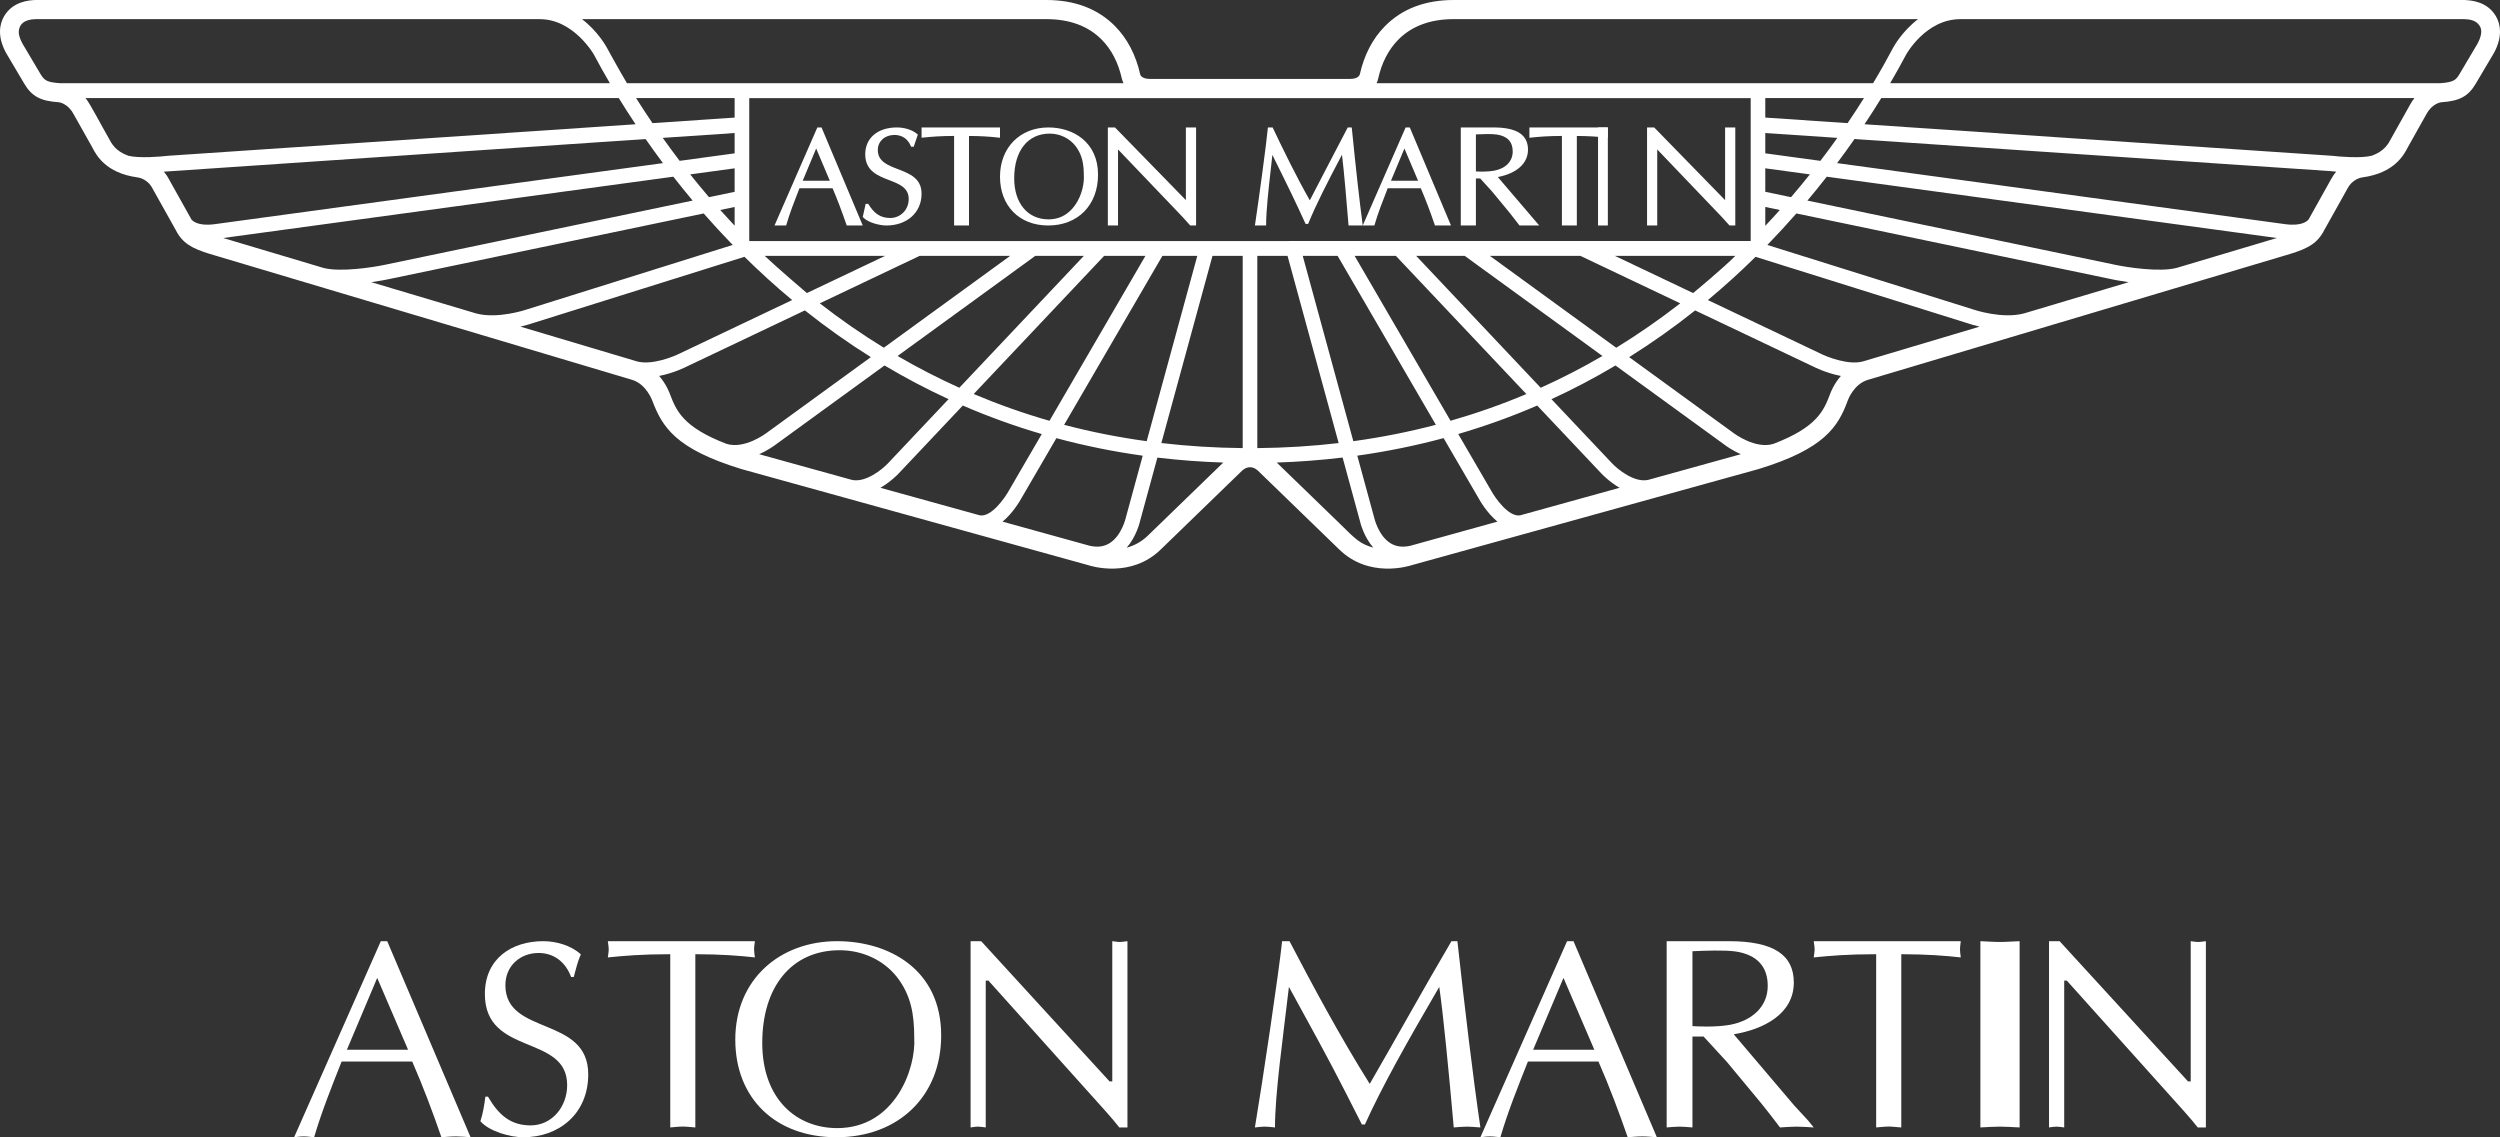 <?xml version="1.0" encoding="UTF-8"?>
<svg width="255px" height="116px" viewBox="0 0 255 116" version="1.1" xmlns="http://www.w3.org/2000/svg" xmlns:xlink="http://www.w3.org/1999/xlink">
    <rect x="0" y="0" width="255" height="116" fill="#333333" stroke="none"/>
    <!-- Generator: Sketch 53.2 (72643) - https://sketchapp.com/ -->
    <title>Logo</title>
    <desc>Created with Sketch.</desc>
    <g id="Design-Round-3" stroke="none" stroke-width="1" fill="none" fill-rule="evenodd">
        <g id="smack_website_home-1-1-copy" transform="translate(-953, -1620)" fill="#FFFFFF">
            <g id="Testimonial" transform="translate(720, 1500)">
                <g id="Logo" transform="translate(233, 120)">
                    <path d="M10,15.007 L10.014,15.01 C10.014,15.007 10.012,15.004 10.011,15 L10,15.007" id="Fill-1"></path>
                    <path d="M254.585,1.655 C253.687,0.14 252.078,0.039 251.365,0 L148.282,0 C145.366,0 143.004,0.9 141.259,2.676 C140.01,3.944 139.151,5.591 138.703,7.575 C138.685,7.653 138.551,8.051 137.688,8.051 L117.313,8.051 C116.431,8.051 116.312,7.638 116.301,7.591 C115.853,5.597 114.991,3.944 113.741,2.674 C111.997,0.9 109.635,0 106.72,0 L3.624,0 C2.963,0.025 1.315,0.14 0.422,1.651 C-0.009,2.387 -0.328,3.626 0.6,5.364 C0.606,5.375 2.486,8.553 2.486,8.553 C3.252,9.833 4.136,10.306 5.989,10.429 C6.018,10.432 6.876,10.518 7.475,11.585 L9.401,15.014 C9.807,15.8 10.76,17.648 14.02,18.093 C14.074,18.099 15.03,18.209 15.553,19.22 C15.559,19.232 17.927,23.463 17.927,23.463 C18.618,24.825 19.586,25.333 21.347,25.883 C21.353,25.884 64.468,38.741 64.468,38.741 C65.93,39.176 66.53,40.857 66.53,40.857 C67.558,43.56 68.895,45.783 75.627,47.845 C75.633,47.847 110.904,57.619 110.904,57.619 C111.333,57.765 115.377,59.01 118.421,56.025 C118.419,56.027 126.695,48.007 126.695,48.007 C126.691,48.012 127.034,47.656 127.501,47.656 C127.968,47.656 128.313,48.012 128.316,48.016 C128.333,48.034 136.585,56.03 136.585,56.03 C139.626,59.011 143.669,57.765 144.12,57.613 C144.099,57.619 179.358,47.85 179.382,47.842 C186.108,45.782 187.491,43.517 188.469,40.862 C188.51,40.748 189.089,39.171 190.534,38.742 C190.534,38.742 197.054,36.797 233.64,25.888 C235.413,25.333 236.384,24.825 237.077,23.463 L239.431,19.254 C239.967,18.218 240.903,18.102 240.945,18.097 C244.241,17.648 245.196,15.802 245.602,15.014 C245.602,15.015 247.526,11.585 247.526,11.585 C248.126,10.521 248.986,10.432 249.022,10.429 C250.866,10.306 251.75,9.834 252.513,8.559 C252.51,8.563 254.404,5.364 254.404,5.364 C254.801,4.619 255,3.9 255,3.225 C255,2.657 254.862,2.129 254.585,1.655 Z M140.575,8.011 C140.939,6.392 141.627,5.061 142.618,4.054 C143.989,2.659 145.896,1.951 148.282,1.951 C148.282,1.951 171.343,1.951 195.644,1.951 C194.017,3.188 193.162,4.752 193.104,4.858 C192.555,5.902 191.873,7.125 191.057,8.488 L140.408,8.488 C140.512,8.306 140.575,8.011 140.575,8.011 Z M76.448,24.588 C76.441,24.579 76.432,24.57 76.423,24.562 L76.423,10.009 L178.57,10.009 L178.57,24.572 C178.565,24.576 178.562,24.579 178.558,24.583 L76.448,24.588 Z M74.932,11.995 L66.553,12.56 C65.952,11.675 65.395,10.82 64.88,10.003 L74.932,10.003 L74.932,11.995 Z M74.932,13.568 L74.932,15.642 L69.325,16.406 C68.717,15.609 68.143,14.828 67.599,14.062 L74.932,13.568 Z M74.932,17.17 L74.932,19.566 L72.318,20.112 C71.649,19.329 71.011,18.553 70.4,17.788 L74.932,17.17 Z M74.932,21.112 L74.932,23.02 C74.428,22.485 73.938,21.952 73.462,21.419 C74.054,21.295 74.548,21.192 74.932,21.112 Z M93.804,26.098 L103.038,26.098 L90.148,35.468 C87.91,34.096 85.734,32.585 83.617,30.94 C88.458,28.639 92.939,26.509 93.804,26.098 Z M82.302,29.892 C82.188,29.798 79.246,27.285 77.996,26.098 L90.284,26.098 L82.302,29.892 Z M105.6,26.098 L110.554,26.098 L97.853,39.551 C95.705,38.584 93.605,37.503 91.553,36.31 C97.647,31.88 104.003,27.259 105.6,26.098 Z M112.622,26.098 L116.833,26.098 L107.048,42.921 C104.409,42.166 101.832,41.252 99.316,40.189 C104.652,34.538 111.071,27.739 112.622,26.098 Z M118.566,26.098 L122.124,26.098 L116.962,45.002 C114.091,44.609 111.283,44.053 108.541,43.333 C112.293,36.881 117.307,28.261 118.566,26.098 Z M136.438,26.098 L146.458,43.329 C143.718,44.05 140.909,44.608 138.04,45.002 L132.878,26.098 L136.438,26.098 Z M138.171,26.098 L142.38,26.098 L155.689,40.192 C153.173,41.255 150.592,42.161 147.954,42.919 L138.171,26.098 Z M144.448,26.098 L149.401,26.098 L163.45,36.31 C161.398,37.505 159.299,38.585 157.152,39.554 C152.526,34.654 146.956,28.754 144.448,26.098 Z M151.965,26.098 L161.199,26.098 L171.385,30.94 C169.269,32.588 167.091,34.096 164.854,35.47 C159.94,31.896 154.758,28.129 151.965,26.098 Z M164.719,26.098 L177.007,26.098 C175.755,27.365 172.799,29.811 172.698,29.892 C169.71,28.471 166.796,27.087 164.719,26.098 Z M180.059,21.11 L181.542,21.419 C181.063,21.957 180.566,22.495 180.059,23.034 L180.059,21.11 Z M180.059,19.564 L180.059,17.168 L184.607,17.788 C183.995,18.556 183.354,19.33 182.686,20.112 C181.512,19.867 180.608,19.678 180.059,19.564 Z M180.059,15.64 L180.059,13.568 L187.409,14.063 C186.866,14.828 186.287,15.612 185.681,16.407 L180.059,15.64 Z M180.059,11.994 L180.059,10.003 L190.125,10.003 C189.613,10.82 189.054,11.675 188.453,12.56 L180.059,11.994 Z M106.72,1.951 C109.107,1.951 111.013,2.659 112.384,4.054 C113.376,5.06 114.063,6.392 114.427,8.011 C114.427,8.011 114.502,8.293 114.596,8.488 L63.95,8.488 C63.175,7.198 61.899,4.858 61.899,4.858 C61.842,4.752 60.987,3.188 59.36,1.951 C83.662,1.951 106.72,1.951 106.72,1.951 Z M6.128,8.488 C4.82,8.39 4.539,8.234 4.128,7.547 C4.131,7.552 2.415,4.656 2.282,4.431 C1.998,3.897 1.902,3.505 1.914,3.224 C1.946,2.518 2.421,1.97 3.672,1.951 L55.055,1.954 C58.536,1.954 60.586,5.58 60.586,5.58 C61.038,6.435 61.579,7.413 62.208,8.488 L6.128,8.488 Z M13.091,15.887 C11.782,15.426 11.366,14.629 11.098,14.109 C10.299,12.728 9.247,10.661 8.728,10.003 L63.116,10.003 C63.638,10.852 64.206,11.745 64.827,12.675 L17.112,15.892 C16.36,15.985 14.183,16.161 13.091,15.887 Z M21.908,22.864 C20.171,23.101 19.627,22.517 19.523,22.378 L17.24,18.294 C17.083,17.991 16.903,17.734 16.711,17.511 C17.005,17.486 65.851,14.181 65.851,14.181 C66.407,14.98 66.998,15.8 67.622,16.638 L21.908,22.864 Z M32.992,27.328 C28.254,25.914 24.407,24.767 22.764,24.276 L68.679,18.022 C69.306,18.825 69.96,19.638 70.649,20.459 L39.232,27.015 C38.065,27.261 34.718,27.785 32.992,27.328 Z M48.559,31.969 C45.055,30.924 41.36,29.822 37.873,28.782 C38.801,28.652 39.464,28.513 39.534,28.498 C39.533,28.498 62.295,23.748 71.774,21.772 C72.708,22.838 73.693,23.912 74.735,24.985 L53.687,31.579 C53.639,31.596 50.765,32.563 48.559,31.969 Z M64.974,36.863 C64.525,36.73 59.526,35.239 53.083,33.318 C53.697,33.173 54.1,33.038 54.146,33.022 C54.129,33.028 71.815,27.487 75.935,26.194 C77.448,27.685 79.067,29.165 80.799,30.606 L69.417,36.016 C68.665,36.403 66.467,37.273 64.974,36.863 Z M74.095,45.269 C69.643,43.564 68.975,41.864 68.341,40.215 C68.289,40.065 67.965,39.19 67.233,38.346 C68.74,38.058 69.99,37.42 70.071,37.376 C70.059,37.382 76.092,34.516 82.097,31.661 C84.276,33.394 86.521,34.984 88.827,36.428 L78.187,44.163 C78.149,44.192 75.943,45.858 74.095,45.269 Z M86.868,48.942 L77.435,46.328 C78.373,45.914 79.017,45.424 79.073,45.382 C79.065,45.388 84.34,41.553 90.221,37.278 C92.347,38.543 94.525,39.69 96.753,40.714 L90.561,47.27 C90.007,47.859 88.28,49.281 86.868,48.942 Z M99.951,52.567 L89.802,49.754 C90.854,49.144 91.584,48.379 91.64,48.319 C91.639,48.319 94.542,45.243 98.206,41.364 C100.825,42.498 103.509,43.469 106.26,44.274 L102.906,50.042 C102.497,50.787 101.128,52.753 99.951,52.567 Z M114.843,52.764 C114.84,52.782 114.437,54.625 113.169,55.41 C112.594,55.766 111.925,55.847 111.133,55.664 L102.261,53.207 C103.346,52.31 104.073,51.027 104.201,50.792 C104.198,50.798 105.703,48.211 107.75,44.693 C110.618,45.464 113.554,46.061 116.558,46.48 L114.843,52.764 Z M117.093,54.623 C116.414,55.288 115.656,55.661 114.924,55.86 C115.904,54.736 116.249,53.322 116.298,53.103 L118.054,46.675 C120.258,46.937 122.5,47.106 124.773,47.181 C122.956,48.942 117.093,54.623 117.093,54.623 Z M118.458,45.191 L123.673,26.098 L126.755,26.098 L126.755,45.706 C123.936,45.68 121.171,45.506 118.458,45.191 Z M128.246,45.707 L128.246,26.098 L131.328,26.098 L136.543,45.193 C133.832,45.509 131.067,45.681 128.246,45.707 Z M136.625,53.378 C136.625,53.378 131.847,48.749 130.228,47.181 C132.501,47.104 134.743,46.934 136.946,46.669 L138.703,53.106 C138.754,53.332 139.101,54.741 140.08,55.86 C138.735,55.472 138.327,55.067 136.625,53.378 Z M143.868,55.665 C143.076,55.847 142.408,55.766 141.833,55.41 C140.597,54.646 140.185,52.879 140.16,52.774 L138.443,46.477 C141.445,46.056 144.382,45.459 147.248,44.688 L150.811,50.811 C150.932,51.035 151.656,52.312 152.738,53.207 L143.868,55.665 Z M155.049,52.567 C153.873,52.753 152.503,50.787 152.106,50.059 L148.739,44.27 C151.49,43.463 154.177,42.499 156.796,41.364 L163.364,48.321 C163.419,48.379 164.146,49.145 165.198,49.754 L155.049,52.567 Z M169.813,48.477 L168.136,48.942 C166.72,49.281 164.994,47.859 164.443,47.273 C164.442,47.273 161.735,44.406 158.25,40.716 C160.478,39.69 162.657,38.546 164.781,37.28 L175.946,45.395 C175.993,45.432 176.631,45.917 177.565,46.328 C175.089,47.014 169.813,48.477 169.813,48.477 Z M186.664,40.206 C186.028,41.859 185.367,43.562 180.893,45.273 C179.046,45.85 176.853,44.192 176.83,44.175 C176.825,44.17 171.846,40.553 166.176,36.428 C168.48,34.982 170.727,33.397 172.905,31.663 L184.952,37.388 C185.02,37.424 186.264,38.06 187.769,38.346 C187.048,39.176 186.721,40.037 186.664,40.206 Z M190.031,36.863 C188.538,37.276 186.337,36.403 185.608,36.027 C185.608,36.027 179.981,33.351 174.205,30.607 C175.937,29.165 177.558,27.686 179.068,26.196 L200.875,33.028 C200.915,33.042 201.31,33.176 201.919,33.318 L190.031,36.863 Z M206.453,31.966 C204.245,32.566 201.363,31.596 201.333,31.586 L201.299,31.575 C201.299,31.575 201.295,31.573 201.291,31.572 L180.269,24.985 C181.31,23.912 182.3,22.84 183.231,21.772 L215.469,28.498 C215.539,28.514 216.202,28.652 217.129,28.782 L206.453,31.966 Z M222.026,27.323 C220.305,27.788 216.941,27.262 215.771,27.015 C215.77,27.015 194.266,22.529 184.356,20.46 C185.045,19.639 185.704,18.826 186.329,18.023 L232.24,24.276 L222.026,27.323 Z M237.75,18.314 C237.761,18.297 235.873,21.674 235.482,22.375 C235.385,22.506 234.848,23.102 233.095,22.865 L187.384,16.638 C188.009,15.802 188.603,14.98 189.158,14.181 L237.724,17.454 C237.793,17.463 237.997,17.486 238.29,17.511 C238.095,17.741 237.911,18.005 237.75,18.314 Z M245.86,10.62 L243.905,14.109 C243.636,14.629 243.222,15.426 241.914,15.886 C240.822,16.161 238.644,15.985 237.889,15.892 L190.18,12.675 C190.8,11.745 191.37,10.851 191.889,10.003 L246.274,10.003 C246.13,10.187 245.992,10.391 245.86,10.62 Z M252.719,4.431 C252.694,4.474 250.872,7.552 250.872,7.552 C250.524,8.131 250.311,8.393 248.887,8.488 C248.88,8.488 192.797,8.488 192.797,8.488 C193.426,7.413 193.965,6.435 194.418,5.58 C194.434,5.548 196.418,1.954 199.948,1.954 L251.331,1.951 C251.87,1.972 252.571,2.038 252.936,2.655 C252.986,2.739 253.088,2.914 253.088,3.224 C253.088,3.505 253.003,3.897 252.719,4.431 L252.719,4.431 Z" id="Fill-2"></path>
                    <path d="M83.797,13 L83.368,13 L79,23 L80.184,23 L80.204,22.938 C80.558,21.723 81.013,20.561 81.454,19.437 C81.454,19.437 81.517,19.277 81.544,19.206 C81.654,19.206 84.817,19.206 84.924,19.206 C85.379,20.267 85.845,21.488 86.346,22.942 L86.367,23 L88,23 L83.797,13 Z M81.875,18.438 C81.965,18.223 83.114,15.47 83.249,15.147 C83.385,15.47 84.553,18.223 84.643,18.438 C84.415,18.438 82.101,18.438 81.875,18.438 L81.875,18.438 Z" id="Fill-3"></path>
                    <path d="M88,22.132 L88.036,22.169 C88.571,22.736 89.769,23 90.411,23 C92.524,23 94,21.669 94,19.764 C94,18.179 92.775,17.71 91.59,17.253 C90.534,16.848 89.537,16.465 89.537,15.298 C89.537,14.409 90.25,13.764 91.233,13.764 C92.016,13.764 92.612,14.173 92.91,14.914 L92.933,14.968 L93.198,14.968 L93.62,13.73 L93.573,13.687 C92.997,13.181 92.12,13 91.489,13 C89.524,13 88.254,14.076 88.254,15.74 C88.254,17.437 89.548,17.932 90.69,18.371 C91.716,18.765 92.689,19.137 92.689,20.301 C92.689,21.385 91.862,22.234 90.808,22.234 C89.848,22.234 89.206,21.83 88.587,20.839 L88.562,20.797 L88.295,20.797 L88,22.132" id="Fill-4"></path>
                    <path d="M101.907,13 L94,13 L94,14.049 L94.104,14.039 C95.01,13.947 95.888,13.868 97.318,13.866 C97.318,14.043 97.318,23 97.318,23 L98.838,23 C98.838,23 98.838,14.045 98.838,13.868 C99.908,13.87 100.938,13.928 101.894,14.039 L102,14.05 L102,13 L101.907,13" id="Fill-5"></path>
                    <path d="M106.94,13 C104.031,13 102,15.064 102,18.021 C102,21 103.975,23 106.916,23 C109.956,23 112,20.916 112,17.814 C112,14.488 109.459,13 106.94,13 Z M109.375,21.282 C108.732,22.007 107.916,22.376 106.953,22.376 C104.824,22.376 103.448,20.732 103.448,18.188 C103.448,15.375 104.836,13.628 107.071,13.628 C108.125,13.628 109.122,14.116 109.737,14.935 C110.411,15.847 110.55,16.792 110.55,17.926 C110.553,17.989 110.556,18.055 110.556,18.124 C110.556,19.045 110.2,20.357 109.375,21.282 L109.375,21.282 Z" id="Fill-6"></path>
                    <path d="M121.906,13 L120.96,13 C120.96,13 120.96,20.223 120.96,20.398 C120.953,20.398 120.951,20.398 120.945,20.398 C120.889,20.341 113.729,13 113.729,13 L113,13 L113,23 L114.038,23 C114.038,23 114.038,15.438 114.038,15.263 C114.048,15.263 114.051,15.263 114.058,15.263 C114.113,15.32 120.59,22.098 120.59,22.098 L121.401,22.997 L121.448,23 L122,23 L122,13 L121.906,13" id="Fill-7"></path>
                    <path d="M137.804,13 L137.469,13 L135.178,17.393 C135.178,17.393 133.731,20.183 133.6,20.435 C132.188,17.945 130.915,15.32 129.831,13.049 L129.808,13 L129.327,13 L129.318,13.081 C129.184,14.56 128.369,20.577 128.016,22.897 L128,23 L129.145,23 L129.145,22.911 C129.145,21.504 129.38,19.401 129.63,17.175 C129.63,17.175 129.739,16.191 129.782,15.799 C129.942,16.121 131.722,19.698 132.4,21.171 L133.171,22.843 L133.428,22.843 L133.45,22.789 C134.239,20.868 135.353,18.67 136.883,15.781 C137.097,17.503 137.386,20.947 137.546,22.92 L137.551,23 L139,23 L138.987,22.898 C138.664,20.476 138.305,17.264 137.886,13.081 L137.878,13 L137.804,13" id="Fill-8"></path>
                    <path d="M143.799,13 L143.373,13 L139,23 L140.188,23 L140.205,22.938 C140.561,21.715 141.018,20.545 141.463,19.415 C141.463,19.415 141.519,19.275 141.544,19.206 C141.655,19.206 144.816,19.206 144.924,19.206 C145.388,20.289 145.868,21.543 146.346,22.942 L146.367,23 L148,23 L143.799,13 Z M141.878,18.438 C141.968,18.223 143.116,15.471 143.251,15.147 C143.387,15.47 144.554,18.223 144.646,18.438 C144.419,18.438 142.104,18.438 141.878,18.438 L141.878,18.438 Z" id="Fill-9"></path>
                    <path d="M152.776,18.056 C154.704,17.693 155.856,16.663 155.856,15.272 C155.856,13.745 154.709,13 152.352,13 L149,13 L149,23 L150.542,23 C150.542,23 150.542,18.378 150.542,18.205 C150.662,18.205 150.923,18.205 150.983,18.205 C151.038,18.265 152.183,19.524 152.183,19.524 C152.181,19.52 153.993,21.718 153.993,21.718 L154.989,22.999 L155.039,23 L157,23 C157,23 152.956,18.268 152.776,18.056 Z M150.542,17.487 C150.542,17.328 150.542,13.868 150.542,13.708 C151.172,13.68 152.152,13.641 152.686,13.723 C153.753,13.887 154.297,14.466 154.297,15.446 C154.297,16.45 153.59,17.185 152.409,17.409 C151.739,17.534 150.929,17.507 150.542,17.487 L150.542,17.487 Z" id="Fill-10"></path>
                    <path d="M163.905,13 L156,13 L156,14.049 L156.103,14.039 C157.01,13.947 157.888,13.868 159.315,13.866 C159.315,14.043 159.315,23 159.315,23 L160.837,23 C160.837,23 160.837,14.045 160.837,13.868 C161.909,13.871 162.937,13.928 163.895,14.039 L164,14.05 L164,13 L163.905,13" id="Fill-11"></path>
                    <polygon id="Fill-12" points="163 23 164 23 164 13 163 13"></polygon>
                    <path d="M175.96,13 C175.96,13 175.96,20.223 175.96,20.398 C175.954,20.398 175.95,20.398 175.945,20.398 C175.89,20.341 168.728,13 168.728,13 L168,13 L168,23 L169.038,23 C169.038,23 169.038,15.438 169.038,15.263 C169.048,15.263 169.049,15.263 169.056,15.263 C169.112,15.32 175.591,22.098 175.591,22.098 C175.594,22.098 176.405,22.997 176.405,22.997 L177,23 L177,13 L175.96,13" id="Fill-13"></path>
                    <path d="M48,116 C47.465,115.966 47.01,115.913 46.526,115.913 C45.989,115.913 45.507,115.966 45.023,116 C44.204,113.619 43.182,110.871 42.046,108.274 L34.846,108.274 C33.854,110.788 32.834,113.31 32.04,116 C31.643,115.966 31.332,115.913 30.989,115.913 C30.623,115.913 30.308,115.966 30,116 L38.844,96 L39.496,96 L48,116 Z M38.475,99.746 L35.385,107.071 L41.622,107.071 L38.475,99.746 L38.475,99.746 Z" id="Fill-14"></path>
                    <path d="M49.777,111.863 C50.823,113.665 52.031,114.79 54.124,114.79 C56.297,114.79 57.851,112.902 57.851,110.681 C57.851,105.448 49.457,107.757 49.457,101.396 C49.457,97.77 52.192,96 55.411,96 C56.697,96 58.254,96.419 59.244,97.347 C58.923,98.074 58.737,98.862 58.521,99.654 L58.254,99.654 C57.689,98.132 56.512,97.204 54.931,97.204 C53.078,97.204 51.55,98.499 51.55,100.495 C51.55,105.672 60,103.589 60,109.582 C60,113.607 57.018,116 53.371,116 C52.057,116 49.912,115.409 49,114.369 C49.266,113.553 49.402,112.705 49.508,111.863 L49.777,111.863" id="Fill-15"></path>
                    <path d="M70.924,115 C70.46,114.97 70.053,114.909 69.645,114.909 C69.207,114.909 68.772,114.97 68.366,115 L68.366,97.329 C65.431,97.329 63.654,97.49 62,97.657 C62.03,97.381 62.088,97.105 62.088,96.831 C62.088,96.552 62.03,96.298 62,96 L77,96 C76.969,96.298 76.915,96.552 76.915,96.831 C76.915,97.105 76.969,97.381 77,97.657 C75.545,97.49 73.513,97.329 70.924,97.329 L70.924,115" id="Fill-16"></path>
                    <path d="M75,106.038 C75,99.876 79.568,96 85.375,96 C90.647,96 96,98.862 96,105.613 C96,111.889 91.57,116 85.321,116 C79.124,116 75,112.063 75,106.038 Z M91.486,99.654 C90.088,97.881 87.899,96.924 85.655,96.924 C80.723,96.924 77.75,100.664 77.75,106.376 C77.75,112.092 81.226,115.067 85.401,115.067 C91.319,115.067 93.452,108.939 93.252,105.846 C93.252,103.512 92.946,101.536 91.486,99.654 L91.486,99.654 Z" id="Fill-17"></path>
                    <path d="M115,115 L114.168,115 C113.867,114.612 113.314,113.942 112.736,113.304 L100.821,100.024 L100.545,100.024 L100.545,115 C100.27,114.967 100.02,114.916 99.771,114.916 C99.497,114.916 99.25,114.967 99,115 L99,96 L100.077,96 L113.174,110.303 L113.453,110.303 L113.453,96 C113.702,96.024 113.95,96.082 114.224,96.082 C114.471,96.082 114.721,96.024 115,96 L115,115" id="Fill-18"></path>
                    <path d="M148.655,96 C149.41,102.854 150.222,109.697 151,115 C150.476,114.967 150.069,114.916 149.639,114.916 C149.177,114.916 148.715,114.967 148.282,115 C147.79,109.414 147.208,103.411 146.803,100.663 C143.448,106.413 140.958,110.854 139.222,114.693 L138.91,114.693 L137.315,111.555 C135.461,107.893 133.44,104.274 131.471,100.663 C130.834,106.077 130.048,111.582 130.048,115 C129.679,114.967 129.356,114.916 129.041,114.916 C128.663,114.916 128.348,114.967 128,115 C128.753,110.528 130.483,98.911 130.775,96 L131.529,96 C133.843,100.42 136.622,105.633 139.713,110.556 C142.467,105.801 145.124,100.971 148.05,96 L148.655,96" id="Fill-19"></path>
                    <path d="M169,116 C168.457,115.966 168.008,115.913 167.524,115.913 C166.988,115.913 166.503,115.966 166.026,116 C165.2,113.619 164.181,110.871 163.042,108.274 L155.849,108.274 C154.852,110.788 153.829,113.31 153.038,116 C152.642,115.966 152.332,115.913 151.989,115.913 C151.625,115.913 151.306,115.966 151,116 L159.842,96 L160.496,96 L169,116 Z M159.475,99.746 L156.382,107.071 L162.621,107.071 L159.475,99.746 L159.475,99.746 Z" id="Fill-20"></path>
                    <path d="M170,96 L176.334,96 C180.937,96 182.969,97.415 182.969,100.217 C182.969,103.44 179.865,104.998 176.843,105.496 L183.001,112.748 L184.434,114.302 L185,115 C184.375,114.967 183.834,114.916 183.269,114.916 C182.702,114.916 182.103,114.967 181.562,115 C180.905,114.138 180.309,113.357 179.681,112.58 L176.157,108.332 L173.764,105.726 L172.63,105.726 L172.63,115 C172.15,114.967 171.733,114.916 171.315,114.916 C170.865,114.916 170.416,114.967 170,115 L170,96 Z M172.63,104.663 C173.046,104.691 174.961,104.804 176.483,104.527 C178.671,104.111 180.309,102.72 180.309,100.554 C180.309,98.637 179.264,97.386 177.023,97.049 C175.918,96.89 173.883,96.968 172.63,97.025 L172.63,104.663 L172.63,104.663 Z" id="Fill-21"></path>
                    <path d="M193.931,115 C193.462,114.97 193.055,114.909 192.647,114.909 C192.21,114.909 191.776,114.97 191.369,115 L191.369,97.329 C188.434,97.329 186.661,97.49 185,97.657 C185.035,97.381 185.09,97.105 185.09,96.831 C185.09,96.552 185.035,96.298 185,96 L200,96 C199.97,96.298 199.918,96.552 199.918,96.831 C199.918,97.105 199.97,97.381 200,97.657 C198.549,97.49 196.515,97.329 193.931,97.329 L193.931,115" id="Fill-22"></path>
                    <path d="M202,96 C202.638,96.024 203.33,96.082 204.006,96.082 C204.64,96.082 205.277,96.024 206,96 L206,115 C205.277,114.967 204.64,114.916 204.006,114.916 C203.33,114.916 202.638,114.967 202,115 L202,96" id="Fill-23"></path>
                    <path d="M225,115 L224.17,115 C223.868,114.612 223.315,113.942 222.735,113.304 L210.816,100.024 L210.549,100.024 L210.549,115 C210.268,114.967 210.023,114.916 209.772,114.916 C209.498,114.916 209.249,114.967 209,115 L209,96 L210.078,96 L223.177,110.303 L223.452,110.303 L223.452,96 C223.701,96.024 223.951,96.082 224.227,96.082 C224.476,96.082 224.725,96.024 225,96 L225,115" id="Fill-24"></path>
                </g>
            </g>
        </g>
    </g>
</svg>